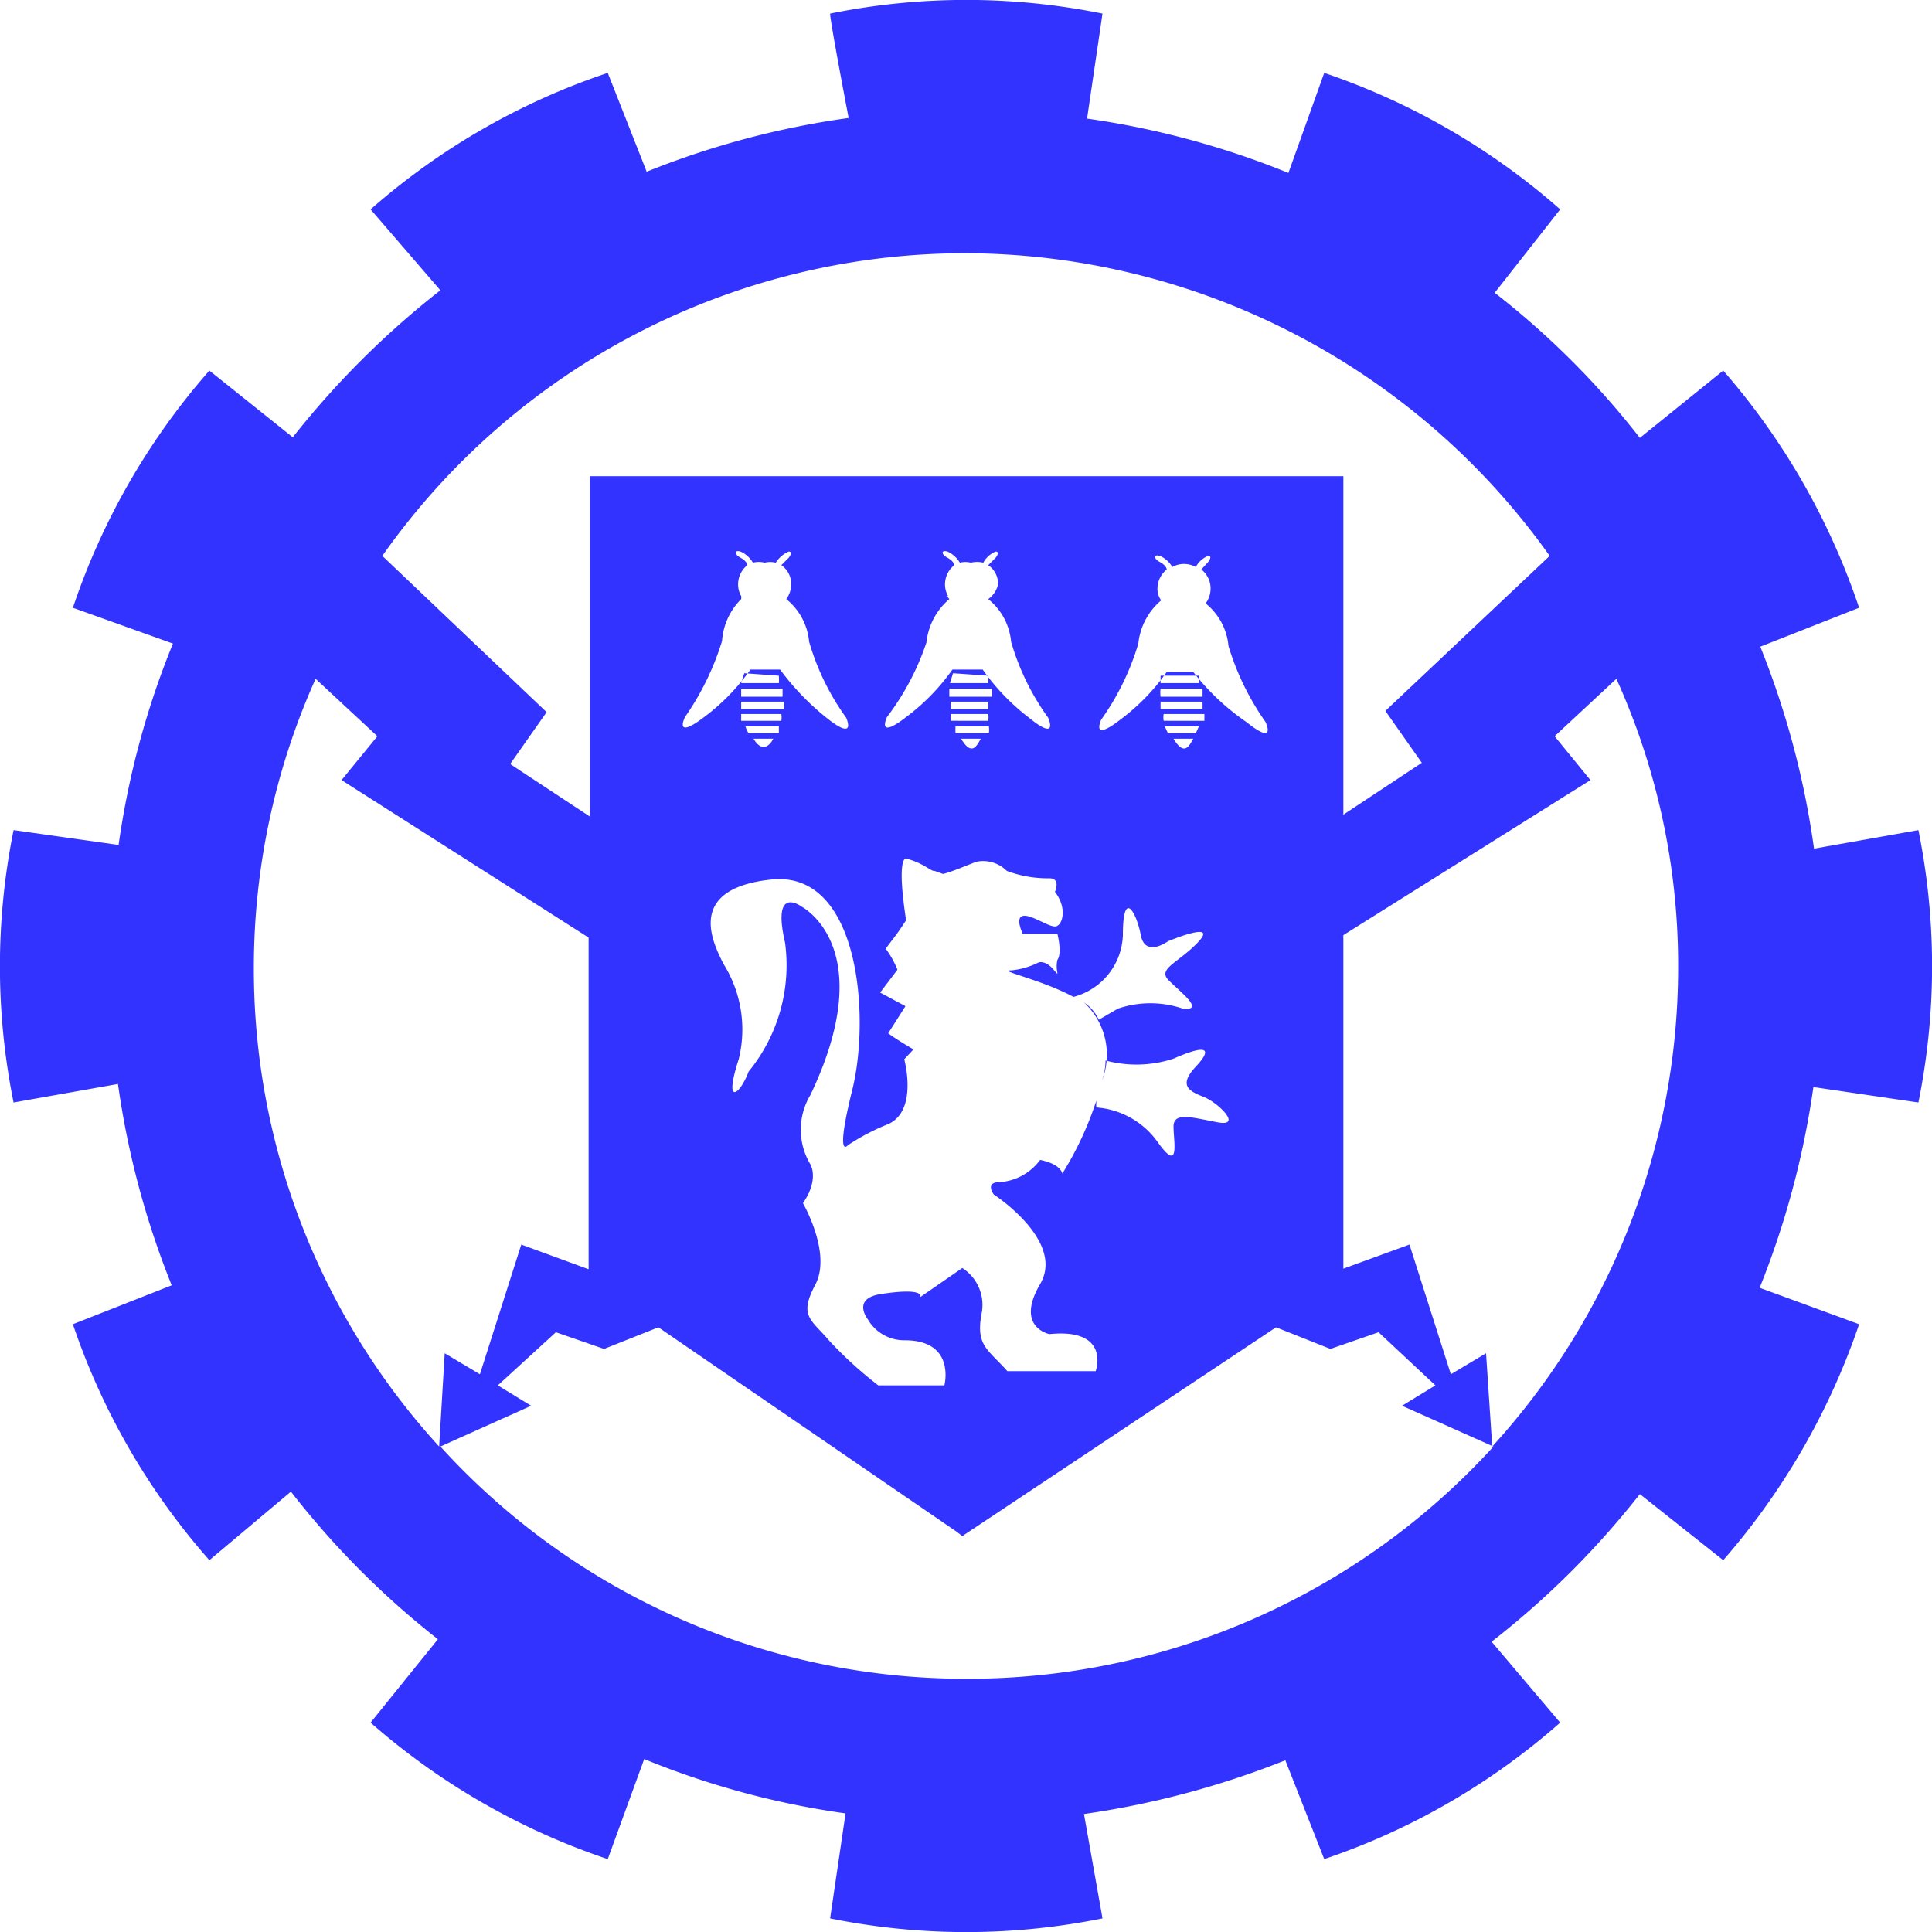 <svg xmlns="http://www.w3.org/2000/svg" width="11.04mm" height="11.04mm" viewBox="0 0 31.28 31.28">
  <style>
    path {
      fill: blue;
    }

    @media (prefers-color-scheme:dark) {
      path {
        fill: red;
      }
    }
  </style>

  <path
    d="M31.06,17.85a11.1,11.1,0,0,0,0-4.41l-1.69.3a13.83,13.83,0,0,0-.87-3.27l1.6-.63A11.32,11.32,0,0,0,27.9,6L26.55,7.09A13.4,13.4,0,0,0,24.2,4.74l1.06-1.35a11.23,11.23,0,0,0-3.82-2.21L20.86,2.8a13.77,13.77,0,0,0-3.26-.88l.25-1.7a11.1,11.1,0,0,0-4.41,0c0,.13.3,1.69.3,1.69a13.83,13.83,0,0,0-3.27.87l-.63-1.6A11.18,11.18,0,0,0,6,3.39L7.13,4.7A14.16,14.16,0,0,0,4.74,7.08L3.39,6A11.23,11.23,0,0,0,1.18,9.84l1.62.58a13.64,13.64,0,0,0-.88,3.26l-1.7-.24a11.1,11.1,0,0,0,0,4.41l1.69-.3a13.88,13.88,0,0,0,.87,3.26l-1.6.63a11.18,11.18,0,0,0,2.21,3.82l1.32-1.11a13.8,13.8,0,0,0,2.38,2.39L6,27.89A11.23,11.23,0,0,0,9.84,30.1l.59-1.62a13.52,13.52,0,0,0,3.26.88l-.25,1.7a11.1,11.1,0,0,0,4.41,0l-.3-1.69a14.24,14.24,0,0,0,3.26-.87l.63,1.6a11.18,11.18,0,0,0,3.82-2.21l-1.11-1.31a13.92,13.92,0,0,0,2.4-2.39l1.35,1.07a11.38,11.38,0,0,0,2.2-3.82l-1.61-.59a14,14,0,0,0,.87-3.25ZM15.64,4.1A11.64,11.64,0,0,1,25.09,9l-2.66,2.51.59.84-1.27.84V7.71H9.55v5.51l-1.29-.85.59-.84L6.19,9A11.54,11.54,0,0,1,15.64,4.1Zm3.11,14.4a1.34,1.34,0,0,0-1-.57,1,1,0,0,1,0-.11A5.34,5.34,0,0,1,17.2,19c-.05-.17-.36-.22-.36-.22a.89.89,0,0,1-.66.36c-.24,0-.09.2-.09.2s1.16.75.75,1.45.15.81.15.81c1-.1.75.6.75.6H16.31c-.32-.36-.51-.41-.42-.92a.71.71,0,0,0-.31-.75L14.9,21s.09-.16-.63-.05c-.49.07-.22.41-.22.41a.68.68,0,0,0,.6.34c.83,0,.64.73.64.73H14.22a6.37,6.37,0,0,1-.8-.73c-.29-.34-.49-.39-.22-.9S13,19.48,13,19.48c.27-.39.12-.63.12-.63a1.09,1.09,0,0,1,0-1.12c1.14-2.39-.14-3.05-.14-3.05s-.49-.37-.27.58a2.72,2.72,0,0,1-.59,2.09c-.14.38-.41.57-.16-.2a2,2,0,0,0-.25-1.55c-.14-.29-.65-1.21.78-1.36s1.6,2.23,1.31,3.4-.07.9-.07.9a3.53,3.53,0,0,1,.65-.34c.49-.22.26-1.05.26-1.05l.15-.16c-.26-.15-.41-.26-.41-.26l.28-.44-.41-.22.28-.37a1.49,1.49,0,0,0-.19-.34c.17-.23.16-.2.33-.46-.16-1.05,0-1,0-1,.3.08.4.21.46.2l.14.05c.19-.05.5-.19.55-.2a.54.54,0,0,1,.48.15,1.88,1.88,0,0,0,.69.12c.19,0,.09.22.09.22.21.27.12.56,0,.56s-.39-.2-.52-.17,0,.29,0,.29,0,0,.12,0l.33,0h.11s.08.31,0,.42a.48.48,0,0,0,0,.21c0,.07-.11-.2-.3-.17a1.26,1.26,0,0,1-.44.13c-.26,0,.46.14,1,.43a1.07,1.07,0,0,0,.8-1c0-.76.22-.37.29,0s.44.1.44.1.81-.34.5,0-.68.44-.49.63.6.5.23.46a1.63,1.63,0,0,0-1.05,0l-.31.18a.68.68,0,0,0-.24-.28,1.15,1.15,0,0,1,.29,1.27,1.09,1.09,0,0,0,.06-.33A1.93,1.93,0,0,0,19,17.14c.52-.23.65-.18.36.13s-.1.4.13.49.64.49.22.41S19,18,19,18.24,19.11,19,18.75,18.5ZM12,9.65a.38.38,0,0,1-.05-.19.4.4,0,0,1,.15-.31s0-.06-.11-.12-.1-.13,0-.1a.44.44,0,0,1,.2.18.38.38,0,0,1,.19,0,.37.37,0,0,1,.18,0,.47.47,0,0,1,.21-.18c.08,0,0,.1,0,.1s-.12.12-.12.12h0a.37.37,0,0,1,.16.31.41.41,0,0,1-.08.24v0a1,1,0,0,1,.37.69,4,4,0,0,0,.6,1.23s.18.4-.32,0a4.14,4.14,0,0,1-.75-.78h-.48a3.41,3.41,0,0,1-.75.77c-.5.38-.31,0-.31,0a4.45,4.45,0,0,0,.6-1.23A1.06,1.06,0,0,1,12,9.7.18.18,0,0,0,12,9.65Zm.12,2.22a.37.37,0,0,1-.05-.11h.54s0,.08,0,.11Zm.4.09s0,0,0,0-.14.3-.32,0l0,0ZM12,11.67l0-.11h.65a.36.36,0,0,1,0,.11Zm0-.19s0-.08,0-.12h.69a.49.49,0,0,1,0,.12Zm.61-.54a.83.83,0,0,1,0,.12H12l.05-.16v0Zm.06.21s0,.08,0,.13H12s0-.09,0-.13Zm2.68-1.5a.38.38,0,0,1-.05-.19.4.4,0,0,1,.15-.31s0-.06-.11-.12-.1-.13,0-.1a.44.44,0,0,1,.2.18.37.37,0,0,1,.18,0,.42.42,0,0,1,.2,0,.4.4,0,0,1,.2-.18c.08,0,0,.1,0,.1s-.12.12-.12.12h0a.37.37,0,0,1,.16.31A.41.41,0,0,1,16,9.7v0a1,1,0,0,1,.37.69,4,4,0,0,0,.6,1.23s.18.4-.31,0a3.53,3.53,0,0,1-.75-.78h-.49a3.41,3.41,0,0,1-.75.77c-.49.38-.31,0-.31,0A4.17,4.17,0,0,0,15,10.4a1.06,1.06,0,0,1,.37-.7A.18.18,0,0,0,15.32,9.65Zm.12,2.22a1.17,1.17,0,0,1,0-.11h.54a.36.36,0,0,1,0,.11Zm.41.09,0,0c-.06.1-.14.3-.32,0l0,0Zm-.49-.29,0-.11H16a.36.36,0,0,1,0,.11Zm0-.19s0-.08,0-.12H16v.12Zm.61-.54s0,.07,0,.12h-.62l.05-.16v0Zm.06.21s0,.08,0,.13h-.69s0-.09,0-.13Zm2.81-.21,0,0s0,0,0,0h.54a.34.34,0,0,1,0,.12h-.62l0-.12Zm.6.21s0,.08,0,.13h-.68a.53.53,0,0,1,0-.13Zm0,.21v.12h-.68v-.12Zm-.56.51a1.17,1.17,0,0,1-.05-.11h.55a1.17,1.17,0,0,1-.05.11Zm.41.09,0,0c-.06.1-.14.3-.32,0l0,0Zm-.48-.29a.36.36,0,0,1,0-.11h.66l0,.11Zm.54-.79h-.49a3.41,3.41,0,0,1-.75.77c-.49.38-.31,0-.31,0a4.17,4.17,0,0,0,.6-1.23,1.06,1.06,0,0,1,.37-.7v0a.31.31,0,0,1-.06-.19.4.4,0,0,1,.15-.31s0-.06-.11-.12-.1-.13,0-.1a.44.44,0,0,1,.2.18.39.39,0,0,1,.38,0,.4.4,0,0,1,.2-.18c.08,0,0,.1,0,.1s-.11.12-.11.12h0a.39.39,0,0,1,.15.31.41.41,0,0,1-.08.24v0a1,1,0,0,1,.37.69,4.29,4.29,0,0,0,.6,1.23s.19.4-.31,0A3.82,3.82,0,0,1,19.32,10.88ZM4.11,15.64a11.42,11.42,0,0,1,1-4.65l1,.93-.58.71,4,2.55v5.37l-1.09-.4-.67,2.1-.57-.34-.09,1.51A11.46,11.46,0,0,1,4.11,15.64ZM15.64,27.18a11.49,11.49,0,0,1-8.51-3.76l1.47-.66-.54-.33L9,21.57l.78.27.88-.35,4.83,3.31.09.07,5.08-3.38.88.35.78-.27.92.86-.54.33,1.48.66A11.51,11.51,0,0,1,15.64,27.18Zm8.52-3.76h0l-.1-1.51-.57.34-.67-2.1-1.07.39v-5.4l4-2.51-.58-.71,1-.93a11.26,11.26,0,0,1,1,4.65A11.51,11.51,0,0,1,24.16,23.42Z"
    opacity="0.8" />
</svg>